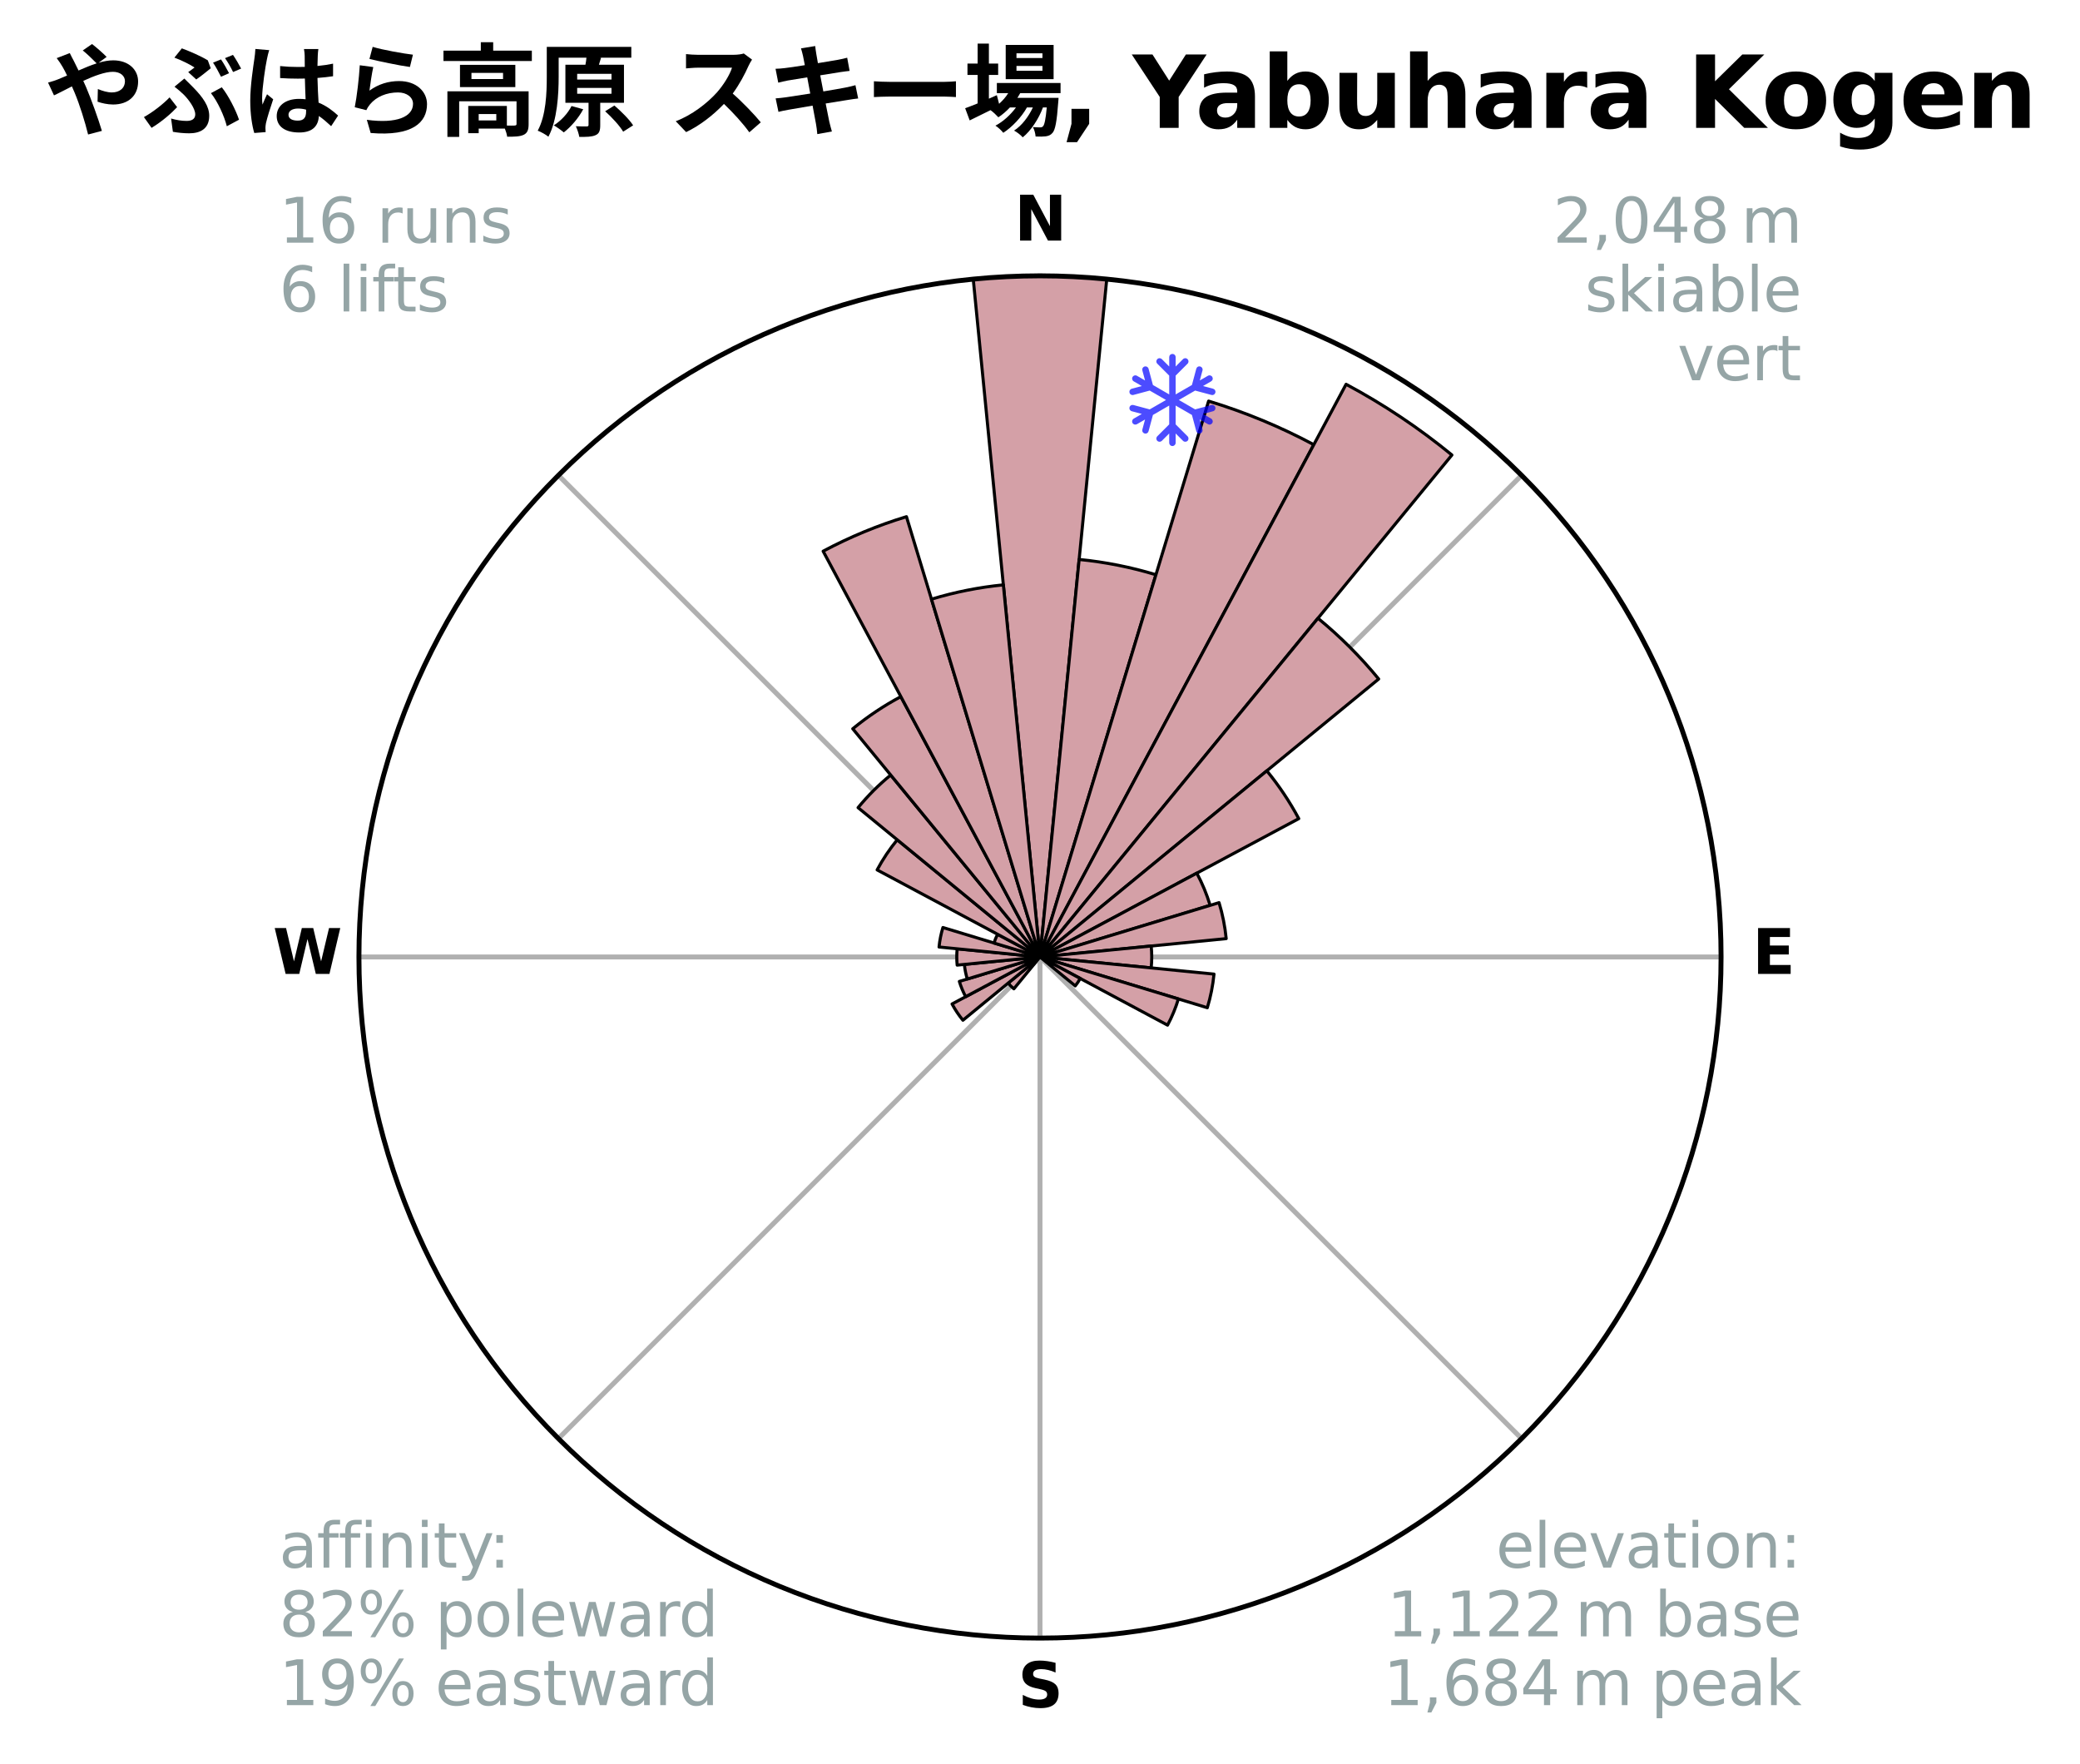 <?xml version="1.0" encoding="utf-8" standalone="no"?>
<!DOCTYPE svg PUBLIC "-//W3C//DTD SVG 1.1//EN"
  "http://www.w3.org/Graphics/SVG/1.1/DTD/svg11.dtd">
<svg xmlns:xlink="http://www.w3.org/1999/xlink" width="338.632pt" height="287.202pt" viewBox="0 0 338.632 287.202" xmlns="http://www.w3.org/2000/svg" version="1.1">
 <title>Ski Rose for やぶはら高原 スキー場, Yabuhara Kogen</title>
 <defs>
  <style type="text/css">*{stroke-linejoin: round; stroke-linecap: butt}</style>
 </defs>
 <g id="figure_1">
  <g id="patch_1">
   <path d="M 0 287.202 
L 338.632 287.202 
L 338.632 0 
L 0 0 
z
" style="fill: #ffffff"/>
  </g>
  <g id="axes_1">
   <g id="patch_2">
    <path d="M 280.196 155.783 
C 280.196 141.222 277.328 126.803 271.756 113.351 
C 266.184 99.899 258.016 87.675 247.72 77.379 
C 237.424 67.083 225.2 58.915 211.748 53.343 
C 198.296 47.771 183.877 44.903 169.316 44.903 
C 154.756 44.903 140.337 47.771 126.884 53.343 
C 113.432 58.915 101.208 67.083 90.912 77.379 
C 80.616 87.675 72.449 99.899 66.876 113.351 
C 61.304 126.803 58.436 141.222 58.436 155.783 
C 58.436 170.344 61.304 184.763 66.876 198.215 
C 72.449 211.667 80.616 223.891 90.912 234.187 
C 101.208 244.483 113.432 252.651 126.884 258.223 
C 140.337 263.795 154.756 266.663 169.316 266.663 
C 183.877 266.663 198.296 263.795 211.748 258.223 
C 225.2 252.651 237.424 244.483 247.72 234.187 
C 258.016 223.891 266.184 211.667 271.756 198.215 
C 277.328 184.763 280.196 170.344 280.196 155.783 
M 169.316 155.783 
C 169.316 155.783 169.316 155.783 169.316 155.783 
C 169.316 155.783 169.316 155.783 169.316 155.783 
C 169.316 155.783 169.316 155.783 169.316 155.783 
C 169.316 155.783 169.316 155.783 169.316 155.783 
C 169.316 155.783 169.316 155.783 169.316 155.783 
C 169.316 155.783 169.316 155.783 169.316 155.783 
C 169.316 155.783 169.316 155.783 169.316 155.783 
C 169.316 155.783 169.316 155.783 169.316 155.783 
C 169.316 155.783 169.316 155.783 169.316 155.783 
C 169.316 155.783 169.316 155.783 169.316 155.783 
C 169.316 155.783 169.316 155.783 169.316 155.783 
C 169.316 155.783 169.316 155.783 169.316 155.783 
C 169.316 155.783 169.316 155.783 169.316 155.783 
C 169.316 155.783 169.316 155.783 169.316 155.783 
C 169.316 155.783 169.316 155.783 169.316 155.783 
C 169.316 155.783 169.316 155.783 169.316 155.783 
z
" style="fill: #ffffff"/>
   </g>
   <g id="matplotlib.axis_1">
    <g id="xtick_1">
     <g id="line2d_1">
      <path d="M 169.316 155.783 
L 169.316 44.903 
" clip-path="url(#p7afc4c3cdd)" style="fill: none; stroke: #b0b0b0; stroke-width: 0.8; stroke-linecap: square"/>
     </g>
     <g id="text_1">
      <!-- N -->
      <g transform="translate(165.132 39.162) scale(0.1 -0.1)">
       <defs>
        <path id="DejaVuSans-Bold-4e" d="M 588 4666 
L 1931 4666 
L 3628 1466 
L 3628 4666 
L 4769 4666 
L 4769 0 
L 3425 0 
L 1728 3200 
L 1728 0 
L 588 0 
L 588 4666 
z
" transform="scale(0.016)"/>
       </defs>
       <use xlink:href="#DejaVuSans-Bold-4e"/>
      </g>
     </g>
    </g>
    <g id="xtick_2">
     <g id="line2d_2">
      <path d="M 169.316 155.783 
L 247.72 77.379 
" clip-path="url(#p7afc4c3cdd)" style="fill: none; stroke: #b0b0b0; stroke-width: 0.8; stroke-linecap: square"/>
     </g>
    </g>
    <g id="xtick_3">
     <g id="line2d_3">
      <path d="M 169.316 155.783 
L 280.196 155.783 
" clip-path="url(#p7afc4c3cdd)" style="fill: none; stroke: #b0b0b0; stroke-width: 0.8; stroke-linecap: square"/>
     </g>
     <g id="text_2">
      <!-- E -->
      <g transform="translate(285.281 158.542) scale(0.1 -0.1)">
       <defs>
        <path id="DejaVuSans-Bold-45" d="M 588 4666 
L 3834 4666 
L 3834 3756 
L 1791 3756 
L 1791 2888 
L 3713 2888 
L 3713 1978 
L 1791 1978 
L 1791 909 
L 3903 909 
L 3903 0 
L 588 0 
L 588 4666 
z
" transform="scale(0.016)"/>
       </defs>
       <use xlink:href="#DejaVuSans-Bold-45"/>
      </g>
     </g>
    </g>
    <g id="xtick_4">
     <g id="line2d_4">
      <path d="M 169.316 155.783 
L 247.72 234.187 
" clip-path="url(#p7afc4c3cdd)" style="fill: none; stroke: #b0b0b0; stroke-width: 0.8; stroke-linecap: square"/>
     </g>
    </g>
    <g id="xtick_5">
     <g id="line2d_5">
      <path d="M 169.316 155.783 
L 169.316 266.663 
" clip-path="url(#p7afc4c3cdd)" style="fill: none; stroke: #b0b0b0; stroke-width: 0.8; stroke-linecap: square"/>
     </g>
     <g id="text_3">
      <!-- S -->
      <g transform="translate(165.715 277.922) scale(0.1 -0.1)">
       <defs>
        <path id="DejaVuSans-Bold-53" d="M 3834 4519 
L 3834 3531 
Q 3450 3703 3084 3790 
Q 2719 3878 2394 3878 
Q 1963 3878 1756 3759 
Q 1550 3641 1550 3391 
Q 1550 3203 1689 3098 
Q 1828 2994 2194 2919 
L 2706 2816 
Q 3484 2659 3812 2340 
Q 4141 2022 4141 1434 
Q 4141 663 3683 286 
Q 3225 -91 2284 -91 
Q 1841 -91 1394 -6 
Q 947 78 500 244 
L 500 1259 
Q 947 1022 1364 901 
Q 1781 781 2169 781 
Q 2563 781 2772 912 
Q 2981 1044 2981 1288 
Q 2981 1506 2839 1625 
Q 2697 1744 2272 1838 
L 1806 1941 
Q 1106 2091 782 2419 
Q 459 2747 459 3303 
Q 459 4000 909 4375 
Q 1359 4750 2203 4750 
Q 2588 4750 2994 4692 
Q 3400 4634 3834 4519 
z
" transform="scale(0.016)"/>
       </defs>
       <use xlink:href="#DejaVuSans-Bold-53"/>
      </g>
     </g>
    </g>
    <g id="xtick_6">
     <g id="line2d_6">
      <path d="M 169.316 155.783 
L 90.912 234.187 
" clip-path="url(#p7afc4c3cdd)" style="fill: none; stroke: #b0b0b0; stroke-width: 0.8; stroke-linecap: square"/>
     </g>
    </g>
    <g id="xtick_7">
     <g id="line2d_7">
      <path d="M 169.316 155.783 
L 58.436 155.783 
" clip-path="url(#p7afc4c3cdd)" style="fill: none; stroke: #b0b0b0; stroke-width: 0.8; stroke-linecap: square"/>
     </g>
     <g id="text_4">
      <!-- W -->
      <g transform="translate(44.421 158.542) scale(0.1 -0.1)">
       <defs>
        <path id="DejaVuSans-Bold-57" d="M 191 4666 
L 1344 4666 
L 2150 1275 
L 2950 4666 
L 4109 4666 
L 4909 1275 
L 5716 4666 
L 6859 4666 
L 5759 0 
L 4372 0 
L 3525 3547 
L 2688 0 
L 1300 0 
L 191 4666 
z
" transform="scale(0.016)"/>
       </defs>
       <use xlink:href="#DejaVuSans-Bold-57"/>
      </g>
     </g>
    </g>
    <g id="xtick_8">
     <g id="line2d_8">
      <path d="M 169.316 155.783 
L 90.912 77.379 
" clip-path="url(#p7afc4c3cdd)" style="fill: none; stroke: #b0b0b0; stroke-width: 0.8; stroke-linecap: square"/>
     </g>
    </g>
   </g>
   <g id="matplotlib.axis_2"/>
   <g id="patch_3">
    <path d="M 169.316 155.783 
C 169.316 155.783 169.316 155.783 169.316 155.783 
C 169.316 155.783 169.316 155.783 169.316 155.783 
L 180.184 45.437 
C 176.573 45.081 172.946 44.903 169.316 44.903 
C 165.687 44.903 162.06 45.081 158.448 45.437 
z
" clip-path="url(#p7afc4c3cdd)" style="fill: #d4a0a7; stroke: #000000; stroke-width: 0.5; stroke-linejoin: miter"/>
   </g>
   <g id="patch_4">
    <path d="M 169.316 155.783 
C 169.316 155.783 169.316 155.783 169.316 155.783 
C 169.316 155.783 169.316 155.783 169.316 155.783 
L 188.191 93.561 
C 186.154 92.943 184.089 92.426 182.001 92.011 
C 179.914 91.596 177.807 91.283 175.689 91.074 
z
" clip-path="url(#p7afc4c3cdd)" style="fill: #d4a0a7; stroke: #000000; stroke-width: 0.5; stroke-linejoin: miter"/>
   </g>
   <g id="patch_5">
    <path d="M 169.316 155.783 
C 169.316 155.783 169.316 155.783 169.316 155.783 
C 169.316 155.783 169.316 155.783 169.316 155.783 
L 213.892 72.388 
C 211.162 70.929 208.363 69.605 205.503 68.42 
C 202.644 67.236 199.728 66.192 196.766 65.294 
z
" clip-path="url(#p7afc4c3cdd)" style="fill: #d4a0a7; stroke: #000000; stroke-width: 0.5; stroke-linejoin: miter"/>
   </g>
   <g id="patch_6">
    <path d="M 169.316 155.783 
C 169.316 155.783 169.316 155.783 169.316 155.783 
C 169.316 155.783 169.316 155.783 169.316 155.783 
L 236.377 74.069 
C 233.702 71.874 230.922 69.812 228.045 67.89 
C 225.168 65.967 222.198 64.187 219.147 62.556 
z
" clip-path="url(#p7afc4c3cdd)" style="fill: #d4a0a7; stroke: #000000; stroke-width: 0.5; stroke-linejoin: miter"/>
   </g>
   <g id="patch_7">
    <path d="M 169.316 155.783 
C 169.316 155.783 169.316 155.783 169.316 155.783 
C 169.316 155.783 169.316 155.783 169.316 155.783 
L 224.455 110.532 
C 222.974 108.727 221.405 106.996 219.754 105.345 
C 218.103 103.694 216.373 102.125 214.568 100.644 
z
" clip-path="url(#p7afc4c3cdd)" style="fill: #d4a0a7; stroke: #000000; stroke-width: 0.5; stroke-linejoin: miter"/>
   </g>
   <g id="patch_8">
    <path d="M 169.316 155.783 
C 169.316 155.783 169.316 155.783 169.316 155.783 
C 169.316 155.783 169.316 155.783 169.316 155.783 
L 211.444 133.265 
C 210.707 131.886 209.903 130.544 209.034 129.244 
C 208.166 127.944 207.234 126.688 206.242 125.479 
z
" clip-path="url(#p7afc4c3cdd)" style="fill: #d4a0a7; stroke: #000000; stroke-width: 0.5; stroke-linejoin: miter"/>
   </g>
   <g id="patch_9">
    <path d="M 169.316 155.783 
C 169.316 155.783 169.316 155.783 169.316 155.783 
C 169.316 155.783 169.316 155.783 169.316 155.783 
L 197.015 147.381 
C 196.74 146.474 196.421 145.581 196.059 144.706 
C 195.696 143.831 195.291 142.974 194.844 142.138 
z
" clip-path="url(#p7afc4c3cdd)" style="fill: #d4a0a7; stroke: #000000; stroke-width: 0.5; stroke-linejoin: miter"/>
   </g>
   <g id="patch_10">
    <path d="M 169.316 155.783 
C 169.316 155.783 169.316 155.783 169.316 155.783 
C 169.316 155.783 169.316 155.783 169.316 155.783 
L 199.63 152.797 
C 199.532 151.805 199.386 150.818 199.192 149.84 
C 198.997 148.863 198.755 147.895 198.465 146.941 
z
" clip-path="url(#p7afc4c3cdd)" style="fill: #d4a0a7; stroke: #000000; stroke-width: 0.5; stroke-linejoin: miter"/>
   </g>
   <g id="patch_11">
    <path d="M 169.316 155.783 
C 169.316 155.783 169.316 155.783 169.316 155.783 
C 169.316 155.783 169.316 155.783 169.316 155.783 
L 187.42 157.566 
C 187.478 156.973 187.507 156.378 187.507 155.783 
C 187.507 155.188 187.478 154.593 187.42 154 
z
" clip-path="url(#p7afc4c3cdd)" style="fill: #d4a0a7; stroke: #000000; stroke-width: 0.5; stroke-linejoin: miter"/>
   </g>
   <g id="patch_12">
    <path d="M 169.316 155.783 
C 169.316 155.783 169.316 155.783 169.316 155.783 
C 169.316 155.783 169.316 155.783 169.316 155.783 
L 196.556 164.046 
C 196.827 163.155 197.053 162.25 197.235 161.336 
C 197.417 160.423 197.554 159.5 197.645 158.573 
z
" clip-path="url(#p7afc4c3cdd)" style="fill: #d4a0a7; stroke: #000000; stroke-width: 0.5; stroke-linejoin: miter"/>
   </g>
   <g id="patch_13">
    <path d="M 169.316 155.783 
C 169.316 155.783 169.316 155.783 169.316 155.783 
C 169.316 155.783 169.316 155.783 169.316 155.783 
L 190.081 166.882 
C 190.445 166.203 190.774 165.505 191.069 164.793 
C 191.364 164.081 191.624 163.355 191.848 162.618 
z
" clip-path="url(#p7afc4c3cdd)" style="fill: #d4a0a7; stroke: #000000; stroke-width: 0.5; stroke-linejoin: miter"/>
   </g>
   <g id="patch_14">
    <path d="M 169.316 155.783 
C 169.316 155.783 169.316 155.783 169.316 155.783 
C 169.316 155.783 169.316 155.783 169.316 155.783 
L 175.054 160.492 
C 175.208 160.304 175.353 160.109 175.488 159.907 
C 175.623 159.705 175.748 159.496 175.863 159.282 
z
" clip-path="url(#p7afc4c3cdd)" style="fill: #d4a0a7; stroke: #000000; stroke-width: 0.5; stroke-linejoin: miter"/>
   </g>
   <g id="patch_15">
    <path d="M 169.316 155.783 
C 169.316 155.783 169.316 155.783 169.316 155.783 
C 169.316 155.783 169.316 155.783 169.316 155.783 
L 169.316 155.783 
C 169.316 155.783 169.316 155.783 169.316 155.783 
C 169.316 155.783 169.316 155.783 169.316 155.783 
z
" clip-path="url(#p7afc4c3cdd)" style="fill: #d4a0a7; stroke: #000000; stroke-width: 0.5; stroke-linejoin: miter"/>
   </g>
   <g id="patch_16">
    <path d="M 169.316 155.783 
C 169.316 155.783 169.316 155.783 169.316 155.783 
C 169.316 155.783 169.316 155.783 169.316 155.783 
L 169.316 155.783 
C 169.316 155.783 169.316 155.783 169.316 155.783 
C 169.316 155.783 169.316 155.783 169.316 155.783 
z
" clip-path="url(#p7afc4c3cdd)" style="fill: #d4a0a7; stroke: #000000; stroke-width: 0.5; stroke-linejoin: miter"/>
   </g>
   <g id="patch_17">
    <path d="M 169.316 155.783 
C 169.316 155.783 169.316 155.783 169.316 155.783 
C 169.316 155.783 169.316 155.783 169.316 155.783 
L 169.316 155.783 
C 169.316 155.783 169.316 155.783 169.316 155.783 
C 169.316 155.783 169.316 155.783 169.316 155.783 
z
" clip-path="url(#p7afc4c3cdd)" style="fill: #d4a0a7; stroke: #000000; stroke-width: 0.5; stroke-linejoin: miter"/>
   </g>
   <g id="patch_18">
    <path d="M 169.316 155.783 
C 169.316 155.783 169.316 155.783 169.316 155.783 
C 169.316 155.783 169.316 155.783 169.316 155.783 
L 169.316 155.783 
C 169.316 155.783 169.316 155.783 169.316 155.783 
C 169.316 155.783 169.316 155.783 169.316 155.783 
z
" clip-path="url(#p7afc4c3cdd)" style="fill: #d4a0a7; stroke: #000000; stroke-width: 0.5; stroke-linejoin: miter"/>
   </g>
   <g id="patch_19">
    <path d="M 169.316 155.783 
C 169.316 155.783 169.316 155.783 169.316 155.783 
C 169.316 155.783 169.316 155.783 169.316 155.783 
L 169.316 155.783 
C 169.316 155.783 169.316 155.783 169.316 155.783 
C 169.316 155.783 169.316 155.783 169.316 155.783 
z
" clip-path="url(#p7afc4c3cdd)" style="fill: #d4a0a7; stroke: #000000; stroke-width: 0.5; stroke-linejoin: miter"/>
   </g>
   <g id="patch_20">
    <path d="M 169.316 155.783 
C 169.316 155.783 169.316 155.783 169.316 155.783 
C 169.316 155.783 169.316 155.783 169.316 155.783 
L 169.316 155.783 
C 169.316 155.783 169.316 155.783 169.316 155.783 
C 169.316 155.783 169.316 155.783 169.316 155.783 
z
" clip-path="url(#p7afc4c3cdd)" style="fill: #d4a0a7; stroke: #000000; stroke-width: 0.5; stroke-linejoin: miter"/>
   </g>
   <g id="patch_21">
    <path d="M 169.316 155.783 
C 169.316 155.783 169.316 155.783 169.316 155.783 
C 169.316 155.783 169.316 155.783 169.316 155.783 
L 169.316 155.783 
C 169.316 155.783 169.316 155.783 169.316 155.783 
C 169.316 155.783 169.316 155.783 169.316 155.783 
z
" clip-path="url(#p7afc4c3cdd)" style="fill: #d4a0a7; stroke: #000000; stroke-width: 0.5; stroke-linejoin: miter"/>
   </g>
   <g id="patch_22">
    <path d="M 169.316 155.783 
C 169.316 155.783 169.316 155.783 169.316 155.783 
C 169.316 155.783 169.316 155.783 169.316 155.783 
L 169.316 155.783 
C 169.316 155.783 169.316 155.783 169.316 155.783 
C 169.316 155.783 169.316 155.783 169.316 155.783 
z
" clip-path="url(#p7afc4c3cdd)" style="fill: #d4a0a7; stroke: #000000; stroke-width: 0.5; stroke-linejoin: miter"/>
   </g>
   <g id="patch_23">
    <path d="M 169.316 155.783 
C 169.316 155.783 169.316 155.783 169.316 155.783 
C 169.316 155.783 169.316 155.783 169.316 155.783 
L 164.131 160.039 
C 164.27 160.208 164.418 160.371 164.573 160.526 
C 164.728 160.682 164.891 160.829 165.061 160.968 
z
" clip-path="url(#p7afc4c3cdd)" style="fill: #d4a0a7; stroke: #000000; stroke-width: 0.5; stroke-linejoin: miter"/>
   </g>
   <g id="patch_24">
    <path d="M 169.316 155.783 
C 169.316 155.783 169.316 155.783 169.316 155.783 
C 169.316 155.783 169.316 155.783 169.316 155.783 
L 154.998 163.436 
C 155.249 163.905 155.522 164.361 155.818 164.803 
C 156.113 165.244 156.429 165.671 156.767 166.082 
z
" clip-path="url(#p7afc4c3cdd)" style="fill: #d4a0a7; stroke: #000000; stroke-width: 0.5; stroke-linejoin: miter"/>
   </g>
   <g id="patch_25">
    <path d="M 169.316 155.783 
C 169.316 155.783 169.316 155.783 169.316 155.783 
C 169.316 155.783 169.316 155.783 169.316 155.783 
L 156.186 159.766 
C 156.317 160.196 156.468 160.619 156.64 161.034 
C 156.812 161.449 157.004 161.855 157.215 162.251 
z
" clip-path="url(#p7afc4c3cdd)" style="fill: #d4a0a7; stroke: #000000; stroke-width: 0.5; stroke-linejoin: miter"/>
   </g>
   <g id="patch_26">
    <path d="M 169.316 155.783 
C 169.316 155.783 169.316 155.783 169.316 155.783 
C 169.316 155.783 169.316 155.783 169.316 155.783 
L 157.004 156.996 
C 157.044 157.399 157.103 157.799 157.182 158.197 
C 157.261 158.594 157.36 158.987 157.477 159.374 
z
" clip-path="url(#p7afc4c3cdd)" style="fill: #d4a0a7; stroke: #000000; stroke-width: 0.5; stroke-linejoin: miter"/>
   </g>
   <g id="patch_27">
    <path d="M 169.316 155.783 
C 169.316 155.783 169.316 155.783 169.316 155.783 
C 169.316 155.783 169.316 155.783 169.316 155.783 
L 155.829 154.455 
C 155.785 154.896 155.764 155.339 155.764 155.783 
C 155.764 156.227 155.785 156.67 155.829 157.111 
z
" clip-path="url(#p7afc4c3cdd)" style="fill: #d4a0a7; stroke: #000000; stroke-width: 0.5; stroke-linejoin: miter"/>
   </g>
   <g id="patch_28">
    <path d="M 169.316 155.783 
C 169.316 155.783 169.316 155.783 169.316 155.783 
C 169.316 155.783 169.316 155.783 169.316 155.783 
L 153.512 150.989 
C 153.355 151.506 153.224 152.031 153.118 152.561 
C 153.013 153.091 152.934 153.626 152.881 154.164 
z
" clip-path="url(#p7afc4c3cdd)" style="fill: #d4a0a7; stroke: #000000; stroke-width: 0.5; stroke-linejoin: miter"/>
   </g>
   <g id="patch_29">
    <path d="M 169.316 155.783 
C 169.316 155.783 169.316 155.783 169.316 155.783 
C 169.316 155.783 169.316 155.783 169.316 155.783 
L 162.416 152.095 
C 162.295 152.32 162.185 152.552 162.087 152.789 
C 161.989 153.025 161.903 153.267 161.829 153.512 
z
" clip-path="url(#p7afc4c3cdd)" style="fill: #d4a0a7; stroke: #000000; stroke-width: 0.5; stroke-linejoin: miter"/>
   </g>
   <g id="patch_30">
    <path d="M 169.316 155.783 
C 169.316 155.783 169.316 155.783 169.316 155.783 
C 169.316 155.783 169.316 155.783 169.316 155.783 
L 146.075 136.709 
C 145.451 137.47 144.864 138.261 144.317 139.079 
C 143.77 139.897 143.264 140.742 142.8 141.61 
z
" clip-path="url(#p7afc4c3cdd)" style="fill: #d4a0a7; stroke: #000000; stroke-width: 0.5; stroke-linejoin: miter"/>
   </g>
   <g id="patch_31">
    <path d="M 169.316 155.783 
C 169.316 155.783 169.316 155.783 169.316 155.783 
C 169.316 155.783 169.316 155.783 169.316 155.783 
L 145.009 126.164 
C 144.039 126.96 143.109 127.802 142.222 128.689 
C 141.336 129.576 140.493 130.506 139.697 131.475 
z
" clip-path="url(#p7afc4c3cdd)" style="fill: #d4a0a7; stroke: #000000; stroke-width: 0.5; stroke-linejoin: miter"/>
   </g>
   <g id="patch_32">
    <path d="M 169.316 155.783 
C 169.316 155.783 169.316 155.783 169.316 155.783 
C 169.316 155.783 169.316 155.783 169.316 155.783 
L 146.663 113.402 
C 145.276 114.143 143.926 114.952 142.618 115.826 
C 141.31 116.7 140.046 117.637 138.83 118.635 
z
" clip-path="url(#p7afc4c3cdd)" style="fill: #d4a0a7; stroke: #000000; stroke-width: 0.5; stroke-linejoin: miter"/>
   </g>
   <g id="patch_33">
    <path d="M 169.316 155.783 
C 169.316 155.783 169.316 155.783 169.316 155.783 
C 169.316 155.783 169.316 155.783 169.316 155.783 
L 147.575 84.111 
C 145.229 84.822 142.919 85.649 140.654 86.587 
C 138.389 87.525 136.172 88.574 134.01 89.729 
z
" clip-path="url(#p7afc4c3cdd)" style="fill: #d4a0a7; stroke: #000000; stroke-width: 0.5; stroke-linejoin: miter"/>
   </g>
   <g id="patch_34">
    <path d="M 169.316 155.783 
C 169.316 155.783 169.316 155.783 169.316 155.783 
C 169.316 155.783 169.316 155.783 169.316 155.783 
L 163.35 95.21 
C 161.368 95.405 159.396 95.698 157.442 96.087 
C 155.488 96.475 153.554 96.96 151.648 97.538 
z
" clip-path="url(#p7afc4c3cdd)" style="fill: #d4a0a7; stroke: #000000; stroke-width: 0.5; stroke-linejoin: miter"/>
   </g>
   <g id="PathCollection_1">
    <defs>
     <path id="m90b651cb2f" d="M 0.194 7.414 
L 0.194 7.414 
C 0.055 7.414 -0.078 7.359 -0.176 7.261 
C -0.274 7.163 -0.33 7.03 -0.33 6.891 
L -0.33 5.365 
L -1.528 6.564 
L -1.528 6.564 
C -1.577 6.613 -1.635 6.651 -1.698 6.678 
C -1.762 6.704 -1.83 6.718 -1.899 6.718 
C -1.968 6.718 -2.036 6.704 -2.1 6.678 
C -2.163 6.651 -2.221 6.613 -2.27 6.564 
L -2.27 6.564 
C -2.318 6.515 -2.357 6.458 -2.383 6.394 
C -2.41 6.33 -2.423 6.262 -2.423 6.193 
C -2.423 6.124 -2.41 6.056 -2.383 5.993 
C -2.357 5.929 -2.318 5.871 -2.27 5.823 
L -0.33 3.884 
L -0.33 0.821 
L -2.981 2.352 
L -3.692 5.001 
L -3.692 5.001 
C -3.728 5.135 -3.815 5.25 -3.935 5.319 
C -4.055 5.389 -4.198 5.408 -4.332 5.372 
L -4.332 5.372 
C -4.466 5.336 -4.581 5.249 -4.65 5.129 
C -4.719 5.009 -4.738 4.866 -4.703 4.732 
L -4.263 3.093 
L -5.586 3.856 
L -5.586 3.856 
C -5.645 3.89 -5.711 3.913 -5.779 3.922 
C -5.847 3.931 -5.916 3.926 -5.983 3.909 
C -6.049 3.891 -6.111 3.86 -6.166 3.818 
C -6.221 3.777 -6.266 3.724 -6.301 3.665 
L -6.301 3.665 
C -6.335 3.605 -6.358 3.54 -6.367 3.471 
C -6.375 3.403 -6.371 3.334 -6.353 3.267 
C -6.335 3.201 -6.304 3.139 -6.263 3.084 
C -6.221 3.03 -6.168 2.984 -6.109 2.95 
L -4.786 2.187 
L -6.425 1.747 
L -6.425 1.747 
C -6.559 1.711 -6.673 1.623 -6.743 1.503 
C -6.812 1.383 -6.831 1.24 -6.795 1.106 
L -6.795 1.106 
C -6.777 1.04 -6.747 0.978 -6.705 0.923 
C -6.663 0.869 -6.611 0.823 -6.551 0.789 
C -6.491 0.754 -6.426 0.732 -6.357 0.723 
C -6.289 0.715 -6.22 0.719 -6.154 0.737 
L -3.505 1.447 
L -0.852 -0.085 
L -3.504 -1.616 
L -6.154 -0.906 
L -6.154 -0.906 
C -6.22 -0.888 -6.289 -0.883 -6.358 -0.892 
C -6.426 -0.901 -6.492 -0.924 -6.551 -0.958 
C -6.611 -0.992 -6.663 -1.038 -6.705 -1.093 
C -6.747 -1.148 -6.778 -1.21 -6.795 -1.276 
L -6.795 -1.276 
C -6.831 -1.41 -6.812 -1.553 -6.743 -1.673 
C -6.673 -1.793 -6.559 -1.881 -6.425 -1.917 
L -4.786 -2.355 
L -6.109 -3.12 
L -6.109 -3.12 
C -6.229 -3.189 -6.316 -3.303 -6.352 -3.437 
C -6.388 -3.571 -6.37 -3.713 -6.301 -3.834 
L -6.301 -3.834 
C -6.266 -3.893 -6.221 -3.945 -6.166 -3.987 
C -6.112 -4.029 -6.049 -4.06 -5.983 -4.078 
C -5.917 -4.096 -5.847 -4.1 -5.779 -4.091 
C -5.711 -4.082 -5.645 -4.06 -5.586 -4.026 
L -4.263 -3.261 
L -4.703 -4.9 
L -4.703 -4.9 
C -4.738 -5.034 -4.719 -5.177 -4.65 -5.297 
C -4.581 -5.417 -4.466 -5.505 -4.332 -5.541 
L -4.332 -5.541 
C -4.198 -5.576 -4.056 -5.558 -3.936 -5.488 
C -3.816 -5.419 -3.728 -5.305 -3.692 -5.171 
L -2.982 -2.522 
L -0.329 -0.99 
L -0.329 -4.052 
L -2.269 -5.992 
L -2.269 -5.992 
C -2.318 -6.04 -2.357 -6.098 -2.383 -6.162 
C -2.41 -6.225 -2.423 -6.293 -2.423 -6.362 
C -2.423 -6.431 -2.41 -6.499 -2.383 -6.563 
C -2.357 -6.626 -2.318 -6.684 -2.269 -6.733 
L -2.269 -6.733 
C -2.221 -6.782 -2.163 -6.82 -2.1 -6.847 
C -2.036 -6.873 -1.968 -6.887 -1.899 -6.887 
C -1.83 -6.887 -1.762 -6.873 -1.698 -6.847 
C -1.635 -6.82 -1.577 -6.782 -1.528 -6.733 
L -0.329 -5.534 
L -0.329 -7.06 
L -0.329 -7.06 
C -0.329 -7.198 -0.274 -7.332 -0.176 -7.43 
C -0.078 -7.528 0.055 -7.583 0.194 -7.583 
L 0.194 -7.583 
C 0.332 -7.583 0.466 -7.528 0.564 -7.43 
C 0.662 -7.332 0.717 -7.198 0.717 -7.06 
L 0.717 -5.534 
L 1.916 -6.733 
L 1.916 -6.733 
C 1.964 -6.782 2.022 -6.82 2.086 -6.847 
C 2.149 -6.873 2.218 -6.887 2.286 -6.887 
C 2.355 -6.887 2.423 -6.873 2.487 -6.847 
C 2.551 -6.82 2.608 -6.782 2.657 -6.733 
L 2.657 -6.733 
C 2.706 -6.684 2.744 -6.626 2.771 -6.563 
C 2.797 -6.499 2.811 -6.431 2.811 -6.362 
C 2.811 -6.293 2.797 -6.225 2.771 -6.162 
C 2.744 -6.098 2.706 -6.04 2.657 -5.992 
L 0.717 -4.052 
L 0.717 -0.991 
L 3.369 -2.523 
L 4.079 -5.171 
L 4.079 -5.171 
C 4.115 -5.305 4.203 -5.419 4.323 -5.488 
C 4.443 -5.558 4.586 -5.576 4.72 -5.541 
L 4.72 -5.541 
C 4.854 -5.505 4.968 -5.417 5.038 -5.297 
C 5.107 -5.177 5.126 -5.034 5.09 -4.9 
L 4.65 -3.263 
L 5.973 -4.026 
L 5.973 -4.026 
C 6.033 -4.06 6.098 -4.082 6.167 -4.091 
C 6.235 -4.1 6.304 -4.096 6.37 -4.078 
C 6.437 -4.06 6.499 -4.029 6.554 -3.987 
C 6.608 -3.945 6.654 -3.893 6.688 -3.833 
L 6.688 -3.833 
C 6.757 -3.713 6.776 -3.571 6.74 -3.437 
C 6.704 -3.303 6.616 -3.189 6.496 -3.12 
L 5.173 -2.355 
L 6.812 -1.917 
L 6.812 -1.917 
C 6.946 -1.881 7.061 -1.793 7.13 -1.673 
C 7.2 -1.553 7.219 -1.41 7.183 -1.276 
L 7.183 -1.276 
C 7.165 -1.21 7.134 -1.147 7.093 -1.093 
C 7.051 -1.038 6.998 -0.992 6.939 -0.958 
C 6.879 -0.923 6.813 -0.901 6.745 -0.892 
C 6.677 -0.883 6.608 -0.888 6.541 -0.906 
L 3.891 -1.616 
L 1.239 -0.085 
L 3.893 1.447 
L 6.541 0.737 
L 6.541 0.737 
C 6.675 0.701 6.818 0.72 6.938 0.789 
C 7.058 0.859 7.145 0.973 7.181 1.106 
L 7.181 1.106 
C 7.217 1.24 7.198 1.383 7.129 1.503 
C 7.06 1.623 6.946 1.711 6.812 1.747 
L 5.173 2.187 
L 6.496 2.95 
L 6.496 2.95 
C 6.556 2.984 6.608 3.03 6.65 3.085 
C 6.691 3.139 6.722 3.201 6.74 3.268 
C 6.758 3.334 6.762 3.404 6.753 3.472 
C 6.744 3.54 6.721 3.606 6.687 3.665 
L 6.687 3.665 
C 6.617 3.785 6.503 3.872 6.369 3.908 
C 6.236 3.944 6.093 3.925 5.973 3.856 
L 4.65 3.091 
L 5.089 4.732 
L 5.089 4.732 
C 5.125 4.866 5.106 5.008 5.037 5.128 
C 4.967 5.248 4.853 5.336 4.72 5.372 
L 4.72 5.372 
C 4.586 5.408 4.443 5.389 4.323 5.319 
C 4.203 5.25 4.115 5.136 4.079 5.002 
L 3.368 2.352 
L 0.717 0.821 
L 0.717 3.884 
L 2.657 5.823 
L 2.657 5.823 
C 2.706 5.871 2.745 5.929 2.771 5.993 
C 2.797 6.056 2.811 6.125 2.811 6.193 
C 2.811 6.262 2.797 6.331 2.771 6.394 
C 2.745 6.458 2.706 6.515 2.657 6.564 
L 2.657 6.564 
C 2.608 6.613 2.551 6.652 2.487 6.678 
C 2.424 6.704 2.355 6.718 2.286 6.718 
C 2.218 6.718 2.149 6.704 2.086 6.678 
C 2.022 6.652 1.965 6.613 1.916 6.564 
L 0.717 5.365 
L 0.717 6.891 
L 0.717 6.891 
C 0.717 7.03 0.662 7.163 0.564 7.261 
C 0.466 7.359 0.333 7.414 0.194 7.414 
L 0.194 7.414 
z
"/>
    </defs>
    <g clip-path="url(#p7afc4c3cdd)">
     <use xlink:href="#m90b651cb2f" x="190.682" y="65.197" style="fill: #0000ff; fill-opacity: 0.7"/>
    </g>
   </g>
   <g id="patch_35">
    <path d="M 169.316 44.903 
C 154.756 44.903 140.337 47.771 126.884 53.343 
C 113.432 58.915 101.208 67.083 90.912 77.379 
C 80.616 87.675 72.449 99.899 66.876 113.351 
C 61.304 126.803 58.436 141.222 58.436 155.783 
C 58.436 170.344 61.304 184.763 66.876 198.215 
C 72.449 211.667 80.616 223.891 90.912 234.187 
C 101.208 244.483 113.432 252.651 126.884 258.223 
C 140.337 263.795 154.756 266.663 169.316 266.663 
C 183.877 266.663 198.296 263.795 211.748 258.223 
C 225.2 252.651 237.424 244.483 247.72 234.187 
C 258.016 223.891 266.184 211.667 271.756 198.215 
C 277.328 184.763 280.196 170.344 280.196 155.783 
C 280.196 141.222 277.328 126.803 271.756 113.351 
C 266.184 99.899 258.016 87.675 247.72 77.379 
C 237.424 67.083 225.2 58.915 211.748 53.343 
C 198.296 47.771 183.877 44.903 169.316 44.903 
" style="fill: none; stroke: #000000; stroke-width: 0.8; stroke-linejoin: miter; stroke-linecap: square"/>
   </g>
   <g id="text_5">
    <!-- 16 runs -->
    <g style="fill: #95a5a6" transform="translate(45.438 39.503) scale(0.1 -0.1)">
     <defs>
      <path id="DejaVuSans-31" d="M 794 531 
L 1825 531 
L 1825 4091 
L 703 3866 
L 703 4441 
L 1819 4666 
L 2450 4666 
L 2450 531 
L 3481 531 
L 3481 0 
L 794 0 
L 794 531 
z
" transform="scale(0.016)"/>
      <path id="DejaVuSans-36" d="M 2113 2584 
Q 1688 2584 1439 2293 
Q 1191 2003 1191 1497 
Q 1191 994 1439 701 
Q 1688 409 2113 409 
Q 2538 409 2786 701 
Q 3034 994 3034 1497 
Q 3034 2003 2786 2293 
Q 2538 2584 2113 2584 
z
M 3366 4563 
L 3366 3988 
Q 3128 4100 2886 4159 
Q 2644 4219 2406 4219 
Q 1781 4219 1451 3797 
Q 1122 3375 1075 2522 
Q 1259 2794 1537 2939 
Q 1816 3084 2150 3084 
Q 2853 3084 3261 2657 
Q 3669 2231 3669 1497 
Q 3669 778 3244 343 
Q 2819 -91 2113 -91 
Q 1303 -91 875 529 
Q 447 1150 447 2328 
Q 447 3434 972 4092 
Q 1497 4750 2381 4750 
Q 2619 4750 2861 4703 
Q 3103 4656 3366 4563 
z
" transform="scale(0.016)"/>
      <path id="DejaVuSans-20" transform="scale(0.016)"/>
      <path id="DejaVuSans-72" d="M 2631 2963 
Q 2534 3019 2420 3045 
Q 2306 3072 2169 3072 
Q 1681 3072 1420 2755 
Q 1159 2438 1159 1844 
L 1159 0 
L 581 0 
L 581 3500 
L 1159 3500 
L 1159 2956 
Q 1341 3275 1631 3429 
Q 1922 3584 2338 3584 
Q 2397 3584 2469 3576 
Q 2541 3569 2628 3553 
L 2631 2963 
z
" transform="scale(0.016)"/>
      <path id="DejaVuSans-75" d="M 544 1381 
L 544 3500 
L 1119 3500 
L 1119 1403 
Q 1119 906 1312 657 
Q 1506 409 1894 409 
Q 2359 409 2629 706 
Q 2900 1003 2900 1516 
L 2900 3500 
L 3475 3500 
L 3475 0 
L 2900 0 
L 2900 538 
Q 2691 219 2414 64 
Q 2138 -91 1772 -91 
Q 1169 -91 856 284 
Q 544 659 544 1381 
z
M 1991 3584 
L 1991 3584 
z
" transform="scale(0.016)"/>
      <path id="DejaVuSans-6e" d="M 3513 2113 
L 3513 0 
L 2938 0 
L 2938 2094 
Q 2938 2591 2744 2837 
Q 2550 3084 2163 3084 
Q 1697 3084 1428 2787 
Q 1159 2491 1159 1978 
L 1159 0 
L 581 0 
L 581 3500 
L 1159 3500 
L 1159 2956 
Q 1366 3272 1645 3428 
Q 1925 3584 2291 3584 
Q 2894 3584 3203 3211 
Q 3513 2838 3513 2113 
z
" transform="scale(0.016)"/>
      <path id="DejaVuSans-73" d="M 2834 3397 
L 2834 2853 
Q 2591 2978 2328 3040 
Q 2066 3103 1784 3103 
Q 1356 3103 1142 2972 
Q 928 2841 928 2578 
Q 928 2378 1081 2264 
Q 1234 2150 1697 2047 
L 1894 2003 
Q 2506 1872 2764 1633 
Q 3022 1394 3022 966 
Q 3022 478 2636 193 
Q 2250 -91 1575 -91 
Q 1294 -91 989 -36 
Q 684 19 347 128 
L 347 722 
Q 666 556 975 473 
Q 1284 391 1588 391 
Q 1994 391 2212 530 
Q 2431 669 2431 922 
Q 2431 1156 2273 1281 
Q 2116 1406 1581 1522 
L 1381 1569 
Q 847 1681 609 1914 
Q 372 2147 372 2553 
Q 372 3047 722 3315 
Q 1072 3584 1716 3584 
Q 2034 3584 2315 3537 
Q 2597 3491 2834 3397 
z
" transform="scale(0.016)"/>
     </defs>
     <use xlink:href="#DejaVuSans-31"/>
     <use xlink:href="#DejaVuSans-36" x="63.623"/>
     <use xlink:href="#DejaVuSans-20" x="127.246"/>
     <use xlink:href="#DejaVuSans-72" x="159.033"/>
     <use xlink:href="#DejaVuSans-75" x="200.146"/>
     <use xlink:href="#DejaVuSans-6e" x="263.525"/>
     <use xlink:href="#DejaVuSans-73" x="326.904"/>
    </g>
    <!-- 6 lifts -->
    <g style="fill: #95a5a6" transform="translate(45.438 50.701) scale(0.1 -0.1)">
     <defs>
      <path id="DejaVuSans-6c" d="M 603 4863 
L 1178 4863 
L 1178 0 
L 603 0 
L 603 4863 
z
" transform="scale(0.016)"/>
      <path id="DejaVuSans-69" d="M 603 3500 
L 1178 3500 
L 1178 0 
L 603 0 
L 603 3500 
z
M 603 4863 
L 1178 4863 
L 1178 4134 
L 603 4134 
L 603 4863 
z
" transform="scale(0.016)"/>
      <path id="DejaVuSans-66" d="M 2375 4863 
L 2375 4384 
L 1825 4384 
Q 1516 4384 1395 4259 
Q 1275 4134 1275 3809 
L 1275 3500 
L 2222 3500 
L 2222 3053 
L 1275 3053 
L 1275 0 
L 697 0 
L 697 3053 
L 147 3053 
L 147 3500 
L 697 3500 
L 697 3744 
Q 697 4328 969 4595 
Q 1241 4863 1831 4863 
L 2375 4863 
z
" transform="scale(0.016)"/>
      <path id="DejaVuSans-74" d="M 1172 4494 
L 1172 3500 
L 2356 3500 
L 2356 3053 
L 1172 3053 
L 1172 1153 
Q 1172 725 1289 603 
Q 1406 481 1766 481 
L 2356 481 
L 2356 0 
L 1766 0 
Q 1100 0 847 248 
Q 594 497 594 1153 
L 594 3053 
L 172 3053 
L 172 3500 
L 594 3500 
L 594 4494 
L 1172 4494 
z
" transform="scale(0.016)"/>
     </defs>
     <use xlink:href="#DejaVuSans-36"/>
     <use xlink:href="#DejaVuSans-20" x="63.623"/>
     <use xlink:href="#DejaVuSans-6c" x="95.41"/>
     <use xlink:href="#DejaVuSans-69" x="123.193"/>
     <use xlink:href="#DejaVuSans-66" x="150.977"/>
     <use xlink:href="#DejaVuSans-74" x="184.432"/>
     <use xlink:href="#DejaVuSans-73" x="223.641"/>
    </g>
   </g>
   <g id="text_6">
    <!-- 2,048 m -->
    <g style="fill: #95a5a6" transform="translate(252.829 39.503) scale(0.1 -0.1)">
     <defs>
      <path id="DejaVuSans-32" d="M 1228 531 
L 3431 531 
L 3431 0 
L 469 0 
L 469 531 
Q 828 903 1448 1529 
Q 2069 2156 2228 2338 
Q 2531 2678 2651 2914 
Q 2772 3150 2772 3378 
Q 2772 3750 2511 3984 
Q 2250 4219 1831 4219 
Q 1534 4219 1204 4116 
Q 875 4013 500 3803 
L 500 4441 
Q 881 4594 1212 4672 
Q 1544 4750 1819 4750 
Q 2544 4750 2975 4387 
Q 3406 4025 3406 3419 
Q 3406 3131 3298 2873 
Q 3191 2616 2906 2266 
Q 2828 2175 2409 1742 
Q 1991 1309 1228 531 
z
" transform="scale(0.016)"/>
      <path id="DejaVuSans-2c" d="M 750 794 
L 1409 794 
L 1409 256 
L 897 -744 
L 494 -744 
L 750 256 
L 750 794 
z
" transform="scale(0.016)"/>
      <path id="DejaVuSans-30" d="M 2034 4250 
Q 1547 4250 1301 3770 
Q 1056 3291 1056 2328 
Q 1056 1369 1301 889 
Q 1547 409 2034 409 
Q 2525 409 2770 889 
Q 3016 1369 3016 2328 
Q 3016 3291 2770 3770 
Q 2525 4250 2034 4250 
z
M 2034 4750 
Q 2819 4750 3233 4129 
Q 3647 3509 3647 2328 
Q 3647 1150 3233 529 
Q 2819 -91 2034 -91 
Q 1250 -91 836 529 
Q 422 1150 422 2328 
Q 422 3509 836 4129 
Q 1250 4750 2034 4750 
z
" transform="scale(0.016)"/>
      <path id="DejaVuSans-34" d="M 2419 4116 
L 825 1625 
L 2419 1625 
L 2419 4116 
z
M 2253 4666 
L 3047 4666 
L 3047 1625 
L 3713 1625 
L 3713 1100 
L 3047 1100 
L 3047 0 
L 2419 0 
L 2419 1100 
L 313 1100 
L 313 1709 
L 2253 4666 
z
" transform="scale(0.016)"/>
      <path id="DejaVuSans-38" d="M 2034 2216 
Q 1584 2216 1326 1975 
Q 1069 1734 1069 1313 
Q 1069 891 1326 650 
Q 1584 409 2034 409 
Q 2484 409 2743 651 
Q 3003 894 3003 1313 
Q 3003 1734 2745 1975 
Q 2488 2216 2034 2216 
z
M 1403 2484 
Q 997 2584 770 2862 
Q 544 3141 544 3541 
Q 544 4100 942 4425 
Q 1341 4750 2034 4750 
Q 2731 4750 3128 4425 
Q 3525 4100 3525 3541 
Q 3525 3141 3298 2862 
Q 3072 2584 2669 2484 
Q 3125 2378 3379 2068 
Q 3634 1759 3634 1313 
Q 3634 634 3220 271 
Q 2806 -91 2034 -91 
Q 1263 -91 848 271 
Q 434 634 434 1313 
Q 434 1759 690 2068 
Q 947 2378 1403 2484 
z
M 1172 3481 
Q 1172 3119 1398 2916 
Q 1625 2713 2034 2713 
Q 2441 2713 2670 2916 
Q 2900 3119 2900 3481 
Q 2900 3844 2670 4047 
Q 2441 4250 2034 4250 
Q 1625 4250 1398 4047 
Q 1172 3844 1172 3481 
z
" transform="scale(0.016)"/>
      <path id="DejaVuSans-202f" transform="scale(0.016)"/>
      <path id="DejaVuSans-6d" d="M 3328 2828 
Q 3544 3216 3844 3400 
Q 4144 3584 4550 3584 
Q 5097 3584 5394 3201 
Q 5691 2819 5691 2113 
L 5691 0 
L 5113 0 
L 5113 2094 
Q 5113 2597 4934 2840 
Q 4756 3084 4391 3084 
Q 3944 3084 3684 2787 
Q 3425 2491 3425 1978 
L 3425 0 
L 2847 0 
L 2847 2094 
Q 2847 2600 2669 2842 
Q 2491 3084 2119 3084 
Q 1678 3084 1418 2786 
Q 1159 2488 1159 1978 
L 1159 0 
L 581 0 
L 581 3500 
L 1159 3500 
L 1159 2956 
Q 1356 3278 1631 3431 
Q 1906 3584 2284 3584 
Q 2666 3584 2933 3390 
Q 3200 3197 3328 2828 
z
" transform="scale(0.016)"/>
     </defs>
     <use xlink:href="#DejaVuSans-32"/>
     <use xlink:href="#DejaVuSans-2c" x="63.623"/>
     <use xlink:href="#DejaVuSans-30" x="95.41"/>
     <use xlink:href="#DejaVuSans-34" x="159.033"/>
     <use xlink:href="#DejaVuSans-38" x="222.656"/>
     <use xlink:href="#DejaVuSans-202f" x="286.279"/>
     <use xlink:href="#DejaVuSans-6d" x="306.25"/>
    </g>
    <!-- skiable -->
    <g style="fill: #95a5a6" transform="translate(258.009 50.701) scale(0.1 -0.1)">
     <defs>
      <path id="DejaVuSans-6b" d="M 581 4863 
L 1159 4863 
L 1159 1991 
L 2875 3500 
L 3609 3500 
L 1753 1863 
L 3688 0 
L 2938 0 
L 1159 1709 
L 1159 0 
L 581 0 
L 581 4863 
z
" transform="scale(0.016)"/>
      <path id="DejaVuSans-61" d="M 2194 1759 
Q 1497 1759 1228 1600 
Q 959 1441 959 1056 
Q 959 750 1161 570 
Q 1363 391 1709 391 
Q 2188 391 2477 730 
Q 2766 1069 2766 1631 
L 2766 1759 
L 2194 1759 
z
M 3341 1997 
L 3341 0 
L 2766 0 
L 2766 531 
Q 2569 213 2275 61 
Q 1981 -91 1556 -91 
Q 1019 -91 701 211 
Q 384 513 384 1019 
Q 384 1609 779 1909 
Q 1175 2209 1959 2209 
L 2766 2209 
L 2766 2266 
Q 2766 2663 2505 2880 
Q 2244 3097 1772 3097 
Q 1472 3097 1187 3025 
Q 903 2953 641 2809 
L 641 3341 
Q 956 3463 1253 3523 
Q 1550 3584 1831 3584 
Q 2591 3584 2966 3190 
Q 3341 2797 3341 1997 
z
" transform="scale(0.016)"/>
      <path id="DejaVuSans-62" d="M 3116 1747 
Q 3116 2381 2855 2742 
Q 2594 3103 2138 3103 
Q 1681 3103 1420 2742 
Q 1159 2381 1159 1747 
Q 1159 1113 1420 752 
Q 1681 391 2138 391 
Q 2594 391 2855 752 
Q 3116 1113 3116 1747 
z
M 1159 2969 
Q 1341 3281 1617 3432 
Q 1894 3584 2278 3584 
Q 2916 3584 3314 3078 
Q 3713 2572 3713 1747 
Q 3713 922 3314 415 
Q 2916 -91 2278 -91 
Q 1894 -91 1617 61 
Q 1341 213 1159 525 
L 1159 0 
L 581 0 
L 581 4863 
L 1159 4863 
L 1159 2969 
z
" transform="scale(0.016)"/>
      <path id="DejaVuSans-65" d="M 3597 1894 
L 3597 1613 
L 953 1613 
Q 991 1019 1311 708 
Q 1631 397 2203 397 
Q 2534 397 2845 478 
Q 3156 559 3463 722 
L 3463 178 
Q 3153 47 2828 -22 
Q 2503 -91 2169 -91 
Q 1331 -91 842 396 
Q 353 884 353 1716 
Q 353 2575 817 3079 
Q 1281 3584 2069 3584 
Q 2775 3584 3186 3129 
Q 3597 2675 3597 1894 
z
M 3022 2063 
Q 3016 2534 2758 2815 
Q 2500 3097 2075 3097 
Q 1594 3097 1305 2825 
Q 1016 2553 972 2059 
L 3022 2063 
z
" transform="scale(0.016)"/>
     </defs>
     <use xlink:href="#DejaVuSans-73"/>
     <use xlink:href="#DejaVuSans-6b" x="52.1"/>
     <use xlink:href="#DejaVuSans-69" x="110.01"/>
     <use xlink:href="#DejaVuSans-61" x="137.793"/>
     <use xlink:href="#DejaVuSans-62" x="199.072"/>
     <use xlink:href="#DejaVuSans-6c" x="262.549"/>
     <use xlink:href="#DejaVuSans-65" x="290.332"/>
    </g>
    <!-- vert -->
    <g style="fill: #95a5a6" transform="translate(273.091 61.899) scale(0.1 -0.1)">
     <defs>
      <path id="DejaVuSans-76" d="M 191 3500 
L 800 3500 
L 1894 563 
L 2988 3500 
L 3597 3500 
L 2284 0 
L 1503 0 
L 191 3500 
z
" transform="scale(0.016)"/>
     </defs>
     <use xlink:href="#DejaVuSans-76"/>
     <use xlink:href="#DejaVuSans-65" x="59.18"/>
     <use xlink:href="#DejaVuSans-72" x="120.703"/>
     <use xlink:href="#DejaVuSans-74" x="161.816"/>
    </g>
   </g>
   <g id="text_7">
    <!-- affinity: -->
    <g style="fill: #95a5a6" transform="translate(45.438 255.186) scale(0.1 -0.1)">
     <defs>
      <path id="DejaVuSans-79" d="M 2059 -325 
Q 1816 -950 1584 -1140 
Q 1353 -1331 966 -1331 
L 506 -1331 
L 506 -850 
L 844 -850 
Q 1081 -850 1212 -737 
Q 1344 -625 1503 -206 
L 1606 56 
L 191 3500 
L 800 3500 
L 1894 763 
L 2988 3500 
L 3597 3500 
L 2059 -325 
z
" transform="scale(0.016)"/>
      <path id="DejaVuSans-3a" d="M 750 794 
L 1409 794 
L 1409 0 
L 750 0 
L 750 794 
z
M 750 3309 
L 1409 3309 
L 1409 2516 
L 750 2516 
L 750 3309 
z
" transform="scale(0.016)"/>
     </defs>
     <use xlink:href="#DejaVuSans-61"/>
     <use xlink:href="#DejaVuSans-66" x="61.279"/>
     <use xlink:href="#DejaVuSans-66" x="96.484"/>
     <use xlink:href="#DejaVuSans-69" x="131.689"/>
     <use xlink:href="#DejaVuSans-6e" x="159.473"/>
     <use xlink:href="#DejaVuSans-69" x="222.852"/>
     <use xlink:href="#DejaVuSans-74" x="250.635"/>
     <use xlink:href="#DejaVuSans-79" x="289.844"/>
     <use xlink:href="#DejaVuSans-3a" x="341.773"/>
    </g>
    <!-- 82% poleward -->
    <g style="fill: #95a5a6" transform="translate(45.438 266.384) scale(0.1 -0.1)">
     <defs>
      <path id="DejaVuSans-25" d="M 4653 2053 
Q 4381 2053 4226 1822 
Q 4072 1591 4072 1178 
Q 4072 772 4226 539 
Q 4381 306 4653 306 
Q 4919 306 5073 539 
Q 5228 772 5228 1178 
Q 5228 1588 5073 1820 
Q 4919 2053 4653 2053 
z
M 4653 2450 
Q 5147 2450 5437 2106 
Q 5728 1763 5728 1178 
Q 5728 594 5436 251 
Q 5144 -91 4653 -91 
Q 4153 -91 3862 251 
Q 3572 594 3572 1178 
Q 3572 1766 3864 2108 
Q 4156 2450 4653 2450 
z
M 1428 4353 
Q 1159 4353 1004 4120 
Q 850 3888 850 3481 
Q 850 3069 1003 2837 
Q 1156 2606 1428 2606 
Q 1700 2606 1854 2837 
Q 2009 3069 2009 3481 
Q 2009 3884 1853 4118 
Q 1697 4353 1428 4353 
z
M 4250 4750 
L 4750 4750 
L 1831 -91 
L 1331 -91 
L 4250 4750 
z
M 1428 4750 
Q 1922 4750 2215 4408 
Q 2509 4066 2509 3481 
Q 2509 2891 2217 2550 
Q 1925 2209 1428 2209 
Q 931 2209 642 2551 
Q 353 2894 353 3481 
Q 353 4063 643 4406 
Q 934 4750 1428 4750 
z
" transform="scale(0.016)"/>
      <path id="DejaVuSans-70" d="M 1159 525 
L 1159 -1331 
L 581 -1331 
L 581 3500 
L 1159 3500 
L 1159 2969 
Q 1341 3281 1617 3432 
Q 1894 3584 2278 3584 
Q 2916 3584 3314 3078 
Q 3713 2572 3713 1747 
Q 3713 922 3314 415 
Q 2916 -91 2278 -91 
Q 1894 -91 1617 61 
Q 1341 213 1159 525 
z
M 3116 1747 
Q 3116 2381 2855 2742 
Q 2594 3103 2138 3103 
Q 1681 3103 1420 2742 
Q 1159 2381 1159 1747 
Q 1159 1113 1420 752 
Q 1681 391 2138 391 
Q 2594 391 2855 752 
Q 3116 1113 3116 1747 
z
" transform="scale(0.016)"/>
      <path id="DejaVuSans-6f" d="M 1959 3097 
Q 1497 3097 1228 2736 
Q 959 2375 959 1747 
Q 959 1119 1226 758 
Q 1494 397 1959 397 
Q 2419 397 2687 759 
Q 2956 1122 2956 1747 
Q 2956 2369 2687 2733 
Q 2419 3097 1959 3097 
z
M 1959 3584 
Q 2709 3584 3137 3096 
Q 3566 2609 3566 1747 
Q 3566 888 3137 398 
Q 2709 -91 1959 -91 
Q 1206 -91 779 398 
Q 353 888 353 1747 
Q 353 2609 779 3096 
Q 1206 3584 1959 3584 
z
" transform="scale(0.016)"/>
      <path id="DejaVuSans-77" d="M 269 3500 
L 844 3500 
L 1563 769 
L 2278 3500 
L 2956 3500 
L 3675 769 
L 4391 3500 
L 4966 3500 
L 4050 0 
L 3372 0 
L 2619 2869 
L 1863 0 
L 1184 0 
L 269 3500 
z
" transform="scale(0.016)"/>
      <path id="DejaVuSans-64" d="M 2906 2969 
L 2906 4863 
L 3481 4863 
L 3481 0 
L 2906 0 
L 2906 525 
Q 2725 213 2448 61 
Q 2172 -91 1784 -91 
Q 1150 -91 751 415 
Q 353 922 353 1747 
Q 353 2572 751 3078 
Q 1150 3584 1784 3584 
Q 2172 3584 2448 3432 
Q 2725 3281 2906 2969 
z
M 947 1747 
Q 947 1113 1208 752 
Q 1469 391 1925 391 
Q 2381 391 2643 752 
Q 2906 1113 2906 1747 
Q 2906 2381 2643 2742 
Q 2381 3103 1925 3103 
Q 1469 3103 1208 2742 
Q 947 2381 947 1747 
z
" transform="scale(0.016)"/>
     </defs>
     <use xlink:href="#DejaVuSans-38"/>
     <use xlink:href="#DejaVuSans-32" x="63.623"/>
     <use xlink:href="#DejaVuSans-25" x="127.246"/>
     <use xlink:href="#DejaVuSans-20" x="222.266"/>
     <use xlink:href="#DejaVuSans-70" x="254.053"/>
     <use xlink:href="#DejaVuSans-6f" x="317.529"/>
     <use xlink:href="#DejaVuSans-6c" x="378.711"/>
     <use xlink:href="#DejaVuSans-65" x="406.494"/>
     <use xlink:href="#DejaVuSans-77" x="468.018"/>
     <use xlink:href="#DejaVuSans-61" x="549.805"/>
     <use xlink:href="#DejaVuSans-72" x="611.084"/>
     <use xlink:href="#DejaVuSans-64" x="650.447"/>
    </g>
    <!-- 19% eastward -->
    <g style="fill: #95a5a6" transform="translate(45.438 277.582) scale(0.1 -0.1)">
     <defs>
      <path id="DejaVuSans-39" d="M 703 97 
L 703 672 
Q 941 559 1184 500 
Q 1428 441 1663 441 
Q 2288 441 2617 861 
Q 2947 1281 2994 2138 
Q 2813 1869 2534 1725 
Q 2256 1581 1919 1581 
Q 1219 1581 811 2004 
Q 403 2428 403 3163 
Q 403 3881 828 4315 
Q 1253 4750 1959 4750 
Q 2769 4750 3195 4129 
Q 3622 3509 3622 2328 
Q 3622 1225 3098 567 
Q 2575 -91 1691 -91 
Q 1453 -91 1209 -44 
Q 966 3 703 97 
z
M 1959 2075 
Q 2384 2075 2632 2365 
Q 2881 2656 2881 3163 
Q 2881 3666 2632 3958 
Q 2384 4250 1959 4250 
Q 1534 4250 1286 3958 
Q 1038 3666 1038 3163 
Q 1038 2656 1286 2365 
Q 1534 2075 1959 2075 
z
" transform="scale(0.016)"/>
     </defs>
     <use xlink:href="#DejaVuSans-31"/>
     <use xlink:href="#DejaVuSans-39" x="63.623"/>
     <use xlink:href="#DejaVuSans-25" x="127.246"/>
     <use xlink:href="#DejaVuSans-20" x="222.266"/>
     <use xlink:href="#DejaVuSans-65" x="254.053"/>
     <use xlink:href="#DejaVuSans-61" x="315.576"/>
     <use xlink:href="#DejaVuSans-73" x="376.855"/>
     <use xlink:href="#DejaVuSans-74" x="428.955"/>
     <use xlink:href="#DejaVuSans-77" x="468.164"/>
     <use xlink:href="#DejaVuSans-61" x="549.951"/>
     <use xlink:href="#DejaVuSans-72" x="611.23"/>
     <use xlink:href="#DejaVuSans-64" x="650.594"/>
    </g>
   </g>
   <g id="text_8">
    <!-- elevation: -->
    <g style="fill: #95a5a6" transform="translate(243.54 255.186) scale(0.1 -0.1)">
     <use xlink:href="#DejaVuSans-65"/>
     <use xlink:href="#DejaVuSans-6c" x="61.523"/>
     <use xlink:href="#DejaVuSans-65" x="89.307"/>
     <use xlink:href="#DejaVuSans-76" x="150.83"/>
     <use xlink:href="#DejaVuSans-61" x="210.01"/>
     <use xlink:href="#DejaVuSans-74" x="271.289"/>
     <use xlink:href="#DejaVuSans-69" x="310.498"/>
     <use xlink:href="#DejaVuSans-6f" x="338.281"/>
     <use xlink:href="#DejaVuSans-6e" x="399.463"/>
     <use xlink:href="#DejaVuSans-3a" x="462.842"/>
    </g>
    <!-- 1,122 m base -->
    <g style="fill: #95a5a6" transform="translate(225.812 266.384) scale(0.1 -0.1)">
     <use xlink:href="#DejaVuSans-31"/>
     <use xlink:href="#DejaVuSans-2c" x="63.623"/>
     <use xlink:href="#DejaVuSans-31" x="95.41"/>
     <use xlink:href="#DejaVuSans-32" x="159.033"/>
     <use xlink:href="#DejaVuSans-32" x="222.656"/>
     <use xlink:href="#DejaVuSans-202f" x="286.279"/>
     <use xlink:href="#DejaVuSans-6d" x="306.25"/>
     <use xlink:href="#DejaVuSans-20" x="403.662"/>
     <use xlink:href="#DejaVuSans-62" x="435.449"/>
     <use xlink:href="#DejaVuSans-61" x="498.926"/>
     <use xlink:href="#DejaVuSans-73" x="560.205"/>
     <use xlink:href="#DejaVuSans-65" x="612.305"/>
    </g>
    <!-- 1,684 m peak -->
    <g style="fill: #95a5a6" transform="translate(225.231 277.582) scale(0.1 -0.1)">
     <use xlink:href="#DejaVuSans-31"/>
     <use xlink:href="#DejaVuSans-2c" x="63.623"/>
     <use xlink:href="#DejaVuSans-36" x="95.41"/>
     <use xlink:href="#DejaVuSans-38" x="159.033"/>
     <use xlink:href="#DejaVuSans-34" x="222.656"/>
     <use xlink:href="#DejaVuSans-202f" x="286.279"/>
     <use xlink:href="#DejaVuSans-6d" x="306.25"/>
     <use xlink:href="#DejaVuSans-20" x="403.662"/>
     <use xlink:href="#DejaVuSans-70" x="435.449"/>
     <use xlink:href="#DejaVuSans-65" x="498.926"/>
     <use xlink:href="#DejaVuSans-61" x="560.449"/>
     <use xlink:href="#DejaVuSans-6b" x="621.729"/>
    </g>
   </g>
   <g id="text_9">
    <!-- やぶはら高原 スキー場, Yabuhara Kogen -->
    <g transform="translate(7.2 20.815) scale(0.16 -0.16)">
     <defs>
      <path id="NotoSansCJKjp-Bold-3084" d="M 243 2880 
L 621 2067 
C 896 2189 1299 2406 1760 2637 
L 1933 2240 
C 2259 1466 2592 384 2790 -422 
L 3667 -192 
C 3456 525 2963 1894 2662 2592 
L 2483 2989 
C 3168 3302 3866 3565 4365 3565 
C 4845 3565 5133 3302 5133 2976 
C 5133 2515 4781 2253 4301 2253 
C 4019 2253 3699 2349 3411 2470 
L 3392 1664 
C 3635 1574 4032 1485 4378 1485 
C 5357 1485 5971 2054 5971 2950 
C 5971 3693 5376 4294 4384 4294 
C 4096 4294 3782 4237 3462 4141 
L 3968 4512 
C 3750 4742 3270 5158 3040 5331 
L 2451 4922 
C 2694 4736 3104 4333 3334 4102 
C 2963 3981 2573 3821 2182 3648 
L 1882 4256 
C 1811 4378 1683 4640 1626 4755 
L 794 4435 
C 922 4269 1082 4032 1171 3872 
C 1267 3706 1363 3520 1453 3328 
L 877 3085 
C 774 3040 493 2944 243 2880 
z
" transform="scale(0.016)"/>
      <path id="NotoSansCJKjp-Bold-3076" d="M 2906 3546 
L 3418 3078 
C 3680 3251 4173 3654 4339 3789 
L 4154 4294 
C 3712 4563 3034 4858 2502 5056 
L 2029 4467 
C 2509 4288 3027 4026 3309 3840 
C 3219 3770 3059 3648 2906 3546 
z
M 1818 595 
L 1933 -250 
C 2246 -307 2618 -346 2970 -346 
C 3635 -346 4243 -90 4243 768 
C 4243 1357 3866 1933 3181 2618 
C 3014 2790 2848 2950 2662 3136 
L 2035 2618 
C 2246 2458 2464 2266 2624 2112 
C 2912 1824 3354 1248 3354 858 
C 3354 557 3130 442 2803 442 
C 2496 442 2163 493 1818 595 
z
M 5363 102 
L 6138 518 
C 5946 1114 5446 2086 5043 2579 
L 4352 2208 
C 4781 1677 5203 742 5363 102 
z
M 2202 1318 
L 1722 1939 
C 1338 1530 640 986 90 685 
L 576 0 
C 1261 416 1843 934 2202 1318 
z
M 4992 4352 
L 4486 4147 
C 4659 3898 4858 3514 4992 3251 
L 5504 3475 
C 5382 3712 5158 4115 4992 4352 
z
M 5754 4640 
L 5248 4435 
C 5421 4192 5632 3821 5760 3552 
L 6272 3770 
C 6157 3994 5920 4403 5754 4640 
z
" transform="scale(0.016)"/>
      <path id="NotoSansCJKjp-Bold-306f" d="M 1811 4941 
L 928 5018 
C 922 4813 890 4570 864 4390 
C 794 3898 602 2688 602 1722 
C 602 851 723 122 858 -326 
L 1581 -269 
C 1574 -179 1568 -70 1568 -6 
C 1568 64 1581 205 1600 294 
C 1677 640 1882 1293 2061 1818 
L 1670 2138 
C 1574 1920 1466 1702 1382 1478 
C 1363 1606 1357 1766 1357 1894 
C 1357 2534 1568 3942 1664 4371 
C 1683 4486 1760 4813 1811 4941 
z
M 4154 1158 
L 4154 1043 
C 4154 666 4019 461 3629 461 
C 3290 461 3034 570 3034 832 
C 3034 1075 3277 1229 3642 1229 
C 3814 1229 3987 1203 4154 1158 
z
M 4934 5011 
L 4019 5011 
C 4045 4883 4064 4685 4064 4589 
L 4070 3878 
L 3622 3872 
C 3238 3872 2867 3891 2502 3930 
L 2502 3168 
C 2880 3142 3245 3130 3622 3130 
L 4077 3136 
C 4083 2682 4109 2214 4122 1818 
C 3994 1837 3853 1843 3706 1843 
C 2835 1843 2285 1395 2285 749 
C 2285 77 2835 -294 3718 -294 
C 4589 -294 4934 141 4966 755 
C 5222 582 5478 358 5747 109 
L 6189 781 
C 5882 1062 5478 1389 4947 1606 
C 4922 2042 4890 2554 4877 3174 
C 5229 3200 5562 3238 5869 3283 
L 5869 4083 
C 5562 4019 5229 3968 4877 3936 
C 4883 4218 4890 4454 4896 4595 
C 4902 4736 4915 4890 4934 5011 
z
" transform="scale(0.016)"/>
      <path id="NotoSansCJKjp-Bold-3089" d="M 2138 5152 
L 1933 4384 
C 2432 4256 3859 3955 4506 3872 
L 4698 4653 
C 4141 4717 2746 4960 2138 5152 
z
M 2176 3866 
L 1318 3981 
C 1274 3187 1126 1939 998 1312 
L 1734 1126 
C 1792 1254 1856 1357 1971 1498 
C 2374 1984 3027 2253 3750 2253 
C 4307 2253 4704 1946 4704 1530 
C 4704 717 3686 250 1766 512 
L 2010 -326 
C 4672 -550 5594 346 5594 1510 
C 5594 2285 4941 2976 3821 2976 
C 3149 2976 2515 2790 1933 2368 
C 1978 2733 2093 3514 2176 3866 
z
" transform="scale(0.016)"/>
      <path id="NotoSansCJKjp-Bold-9ad8" d="M 2170 3494 
L 4179 3494 
L 4179 3104 
L 2170 3104 
L 2170 3494 
z
M 1440 4006 
L 1440 2592 
L 4960 2592 
L 4960 4006 
L 1440 4006 
z
M 2765 5446 
L 2765 4909 
L 390 4909 
L 390 4250 
L 6010 4250 
L 6010 4909 
L 3552 4909 
L 3552 5446 
L 2765 5446 
z
M 1965 1395 
L 1965 -339 
L 2630 -339 
L 2630 -45 
L 4294 -45 
C 4365 -218 4422 -416 4442 -563 
C 4909 -563 5242 -557 5491 -442 
C 5734 -326 5805 -115 5805 237 
L 5805 2323 
L 640 2323 
L 640 -576 
L 1389 -576 
L 1389 1690 
L 5037 1690 
L 5037 250 
C 5037 173 5005 154 4909 147 
C 4838 141 4640 141 4422 147 
L 4422 1395 
L 1965 1395 
z
M 2630 877 
L 3750 877 
L 3750 474 
L 2630 474 
L 2630 877 
z
" transform="scale(0.016)"/>
      <path id="NotoSansCJKjp-Bold-539f" d="M 2643 2541 
L 4826 2541 
L 4826 2170 
L 2643 2170 
L 2643 2541 
z
M 2643 3437 
L 4826 3437 
L 4826 3072 
L 2643 3072 
L 2643 3437 
z
M 4422 1056 
C 4851 672 5357 122 5568 -243 
L 6202 160 
C 5965 531 5434 1056 5011 1421 
L 4422 1056 
z
M 2285 1389 
C 2048 915 1613 448 1158 160 
C 1338 58 1645 -160 1792 -288 
C 2240 58 2726 614 3027 1184 
L 2285 1389 
z
M 1894 4013 
L 1894 1594 
L 3366 1594 
L 3366 192 
C 3366 115 3341 96 3245 90 
C 3155 90 2842 90 2560 102 
C 2650 -96 2746 -371 2778 -576 
C 3226 -576 3565 -576 3808 -467 
C 4051 -365 4109 -173 4109 173 
L 4109 1594 
L 5619 1594 
L 5619 4013 
L 4026 4013 
L 4160 4454 
L 4070 4461 
L 6086 4461 
L 6086 5152 
L 710 5152 
L 710 3251 
C 710 2240 666 800 134 -179 
C 326 -250 666 -435 813 -563 
C 1382 499 1466 2150 1466 3251 
L 1466 4461 
L 3232 4461 
C 3219 4326 3200 4166 3168 4013 
L 1894 4013 
z
" transform="scale(0.016)"/>
      <path id="DejaVuSans-Bold-20" transform="scale(0.016)"/>
      <path id="NotoSansCJKjp-Bold-30b9" d="M 5338 4339 
L 4813 4730 
C 4685 4685 4429 4646 4154 4646 
C 3866 4646 2227 4646 1894 4646 
C 1702 4646 1312 4666 1139 4691 
L 1139 3782 
C 1274 3789 1626 3827 1894 3827 
C 2170 3827 3802 3827 4064 3827 
C 3923 3373 3533 2739 3110 2259 
C 2509 1587 1517 806 486 422 
L 1146 -269 
C 2022 147 2874 813 3552 1523 
C 4154 947 4749 294 5165 -282 
L 5894 352 
C 5517 813 4742 1632 4109 2182 
C 4538 2765 4896 3443 5114 3942 
C 5171 4070 5286 4269 5338 4339 
z
" transform="scale(0.016)"/>
      <path id="NotoSansCJKjp-Bold-30ad" d="M 589 1875 
L 768 1018 
C 915 1056 1133 1101 1408 1152 
L 2938 1414 
L 3155 250 
C 3194 64 3213 -160 3238 -397 
L 4166 -230 
C 4109 -26 4045 205 4000 397 
L 3770 1549 
L 5158 1773 
C 5402 1811 5664 1856 5837 1869 
L 5664 2714 
C 5498 2662 5261 2611 5011 2560 
C 4723 2502 4198 2413 3622 2317 
L 3424 3341 
L 4704 3546 
C 4896 3571 5152 3610 5293 3622 
L 5139 4461 
C 4986 4416 4742 4365 4538 4326 
L 3277 4115 
L 3174 4704 
C 3142 4858 3123 5075 3104 5203 
L 2202 5056 
C 2246 4902 2291 4749 2330 4570 
L 2445 3987 
C 1894 3898 1402 3827 1178 3802 
C 979 3776 787 3763 582 3757 
L 755 2874 
C 973 2931 1139 2963 1344 3008 
L 2598 3213 
L 2790 2182 
L 1254 1946 
C 1050 1920 762 1882 589 1875 
z
" transform="scale(0.016)"/>
      <path id="NotoSansCJKjp-Bold-30fc" d="M 589 2963 
L 589 1958 
C 826 1971 1254 1990 1619 1990 
C 2368 1990 4480 1990 5056 1990 
C 5325 1990 5651 1965 5805 1958 
L 5805 2963 
C 5638 2950 5357 2925 5056 2925 
C 4480 2925 2374 2925 1619 2925 
C 1286 2925 819 2944 589 2963 
z
" transform="scale(0.016)"/>
      <path id="NotoSansCJKjp-Bold-5834" d="M 3405 3936 
L 5056 3936 
L 5056 3629 
L 3405 3629 
L 3405 3936 
z
M 3405 4742 
L 5056 4742 
L 5056 4442 
L 3405 4442 
L 3405 4742 
z
M 2720 5274 
L 2720 3098 
L 5766 3098 
L 5766 5274 
L 2720 5274 
z
M 141 1248 
L 429 474 
C 826 666 1286 890 1754 1126 
C 1907 1024 2144 794 2253 672 
C 2509 838 2758 1056 2989 1299 
L 3373 1299 
C 3027 826 2541 384 2067 141 
C 2246 26 2445 -160 2566 -314 
C 3123 45 3731 685 4070 1299 
L 4448 1299 
C 4173 710 3738 134 3251 -173 
C 3443 -275 3674 -454 3802 -602 
C 4320 -192 4826 582 5088 1299 
L 5331 1299 
C 5261 531 5184 198 5094 102 
C 5043 45 4992 32 4909 32 
C 4819 32 4653 32 4448 51 
C 4544 -109 4608 -371 4621 -550 
C 4883 -563 5120 -557 5267 -538 
C 5434 -512 5574 -467 5696 -320 
C 5869 -128 5971 390 6061 1638 
C 6074 1728 6080 1907 6080 1907 
L 3462 1907 
C 3526 2003 3584 2106 3642 2208 
L 6208 2208 
L 6208 2854 
L 2157 2854 
L 2157 2208 
L 2880 2208 
C 2726 1958 2522 1728 2298 1530 
L 2157 2080 
L 1651 1856 
L 1651 3366 
L 2240 3366 
L 2240 4090 
L 1651 4090 
L 1651 5357 
L 934 5357 
L 934 4090 
L 288 4090 
L 288 3366 
L 934 3366 
L 934 1555 
C 634 1434 358 1325 141 1248 
z
" transform="scale(0.016)"/>
      <path id="DejaVuSans-Bold-2c" d="M 653 1209 
L 1778 1209 
L 1778 256 
L 1006 -909 
L 341 -909 
L 653 256 
L 653 1209 
z
" transform="scale(0.016)"/>
      <path id="DejaVuSans-Bold-59" d="M -63 4666 
L 1253 4666 
L 2316 3003 
L 3378 4666 
L 4697 4666 
L 2919 1966 
L 2919 0 
L 1716 0 
L 1716 1966 
L -63 4666 
z
" transform="scale(0.016)"/>
      <path id="DejaVuSans-Bold-61" d="M 2106 1575 
Q 1756 1575 1579 1456 
Q 1403 1338 1403 1106 
Q 1403 894 1545 773 
Q 1688 653 1941 653 
Q 2256 653 2472 879 
Q 2688 1106 2688 1447 
L 2688 1575 
L 2106 1575 
z
M 3816 1997 
L 3816 0 
L 2688 0 
L 2688 519 
Q 2463 200 2181 54 
Q 1900 -91 1497 -91 
Q 953 -91 614 226 
Q 275 544 275 1050 
Q 275 1666 698 1953 
Q 1122 2241 2028 2241 
L 2688 2241 
L 2688 2328 
Q 2688 2594 2478 2717 
Q 2269 2841 1825 2841 
Q 1466 2841 1156 2769 
Q 847 2697 581 2553 
L 581 3406 
Q 941 3494 1303 3539 
Q 1666 3584 2028 3584 
Q 2975 3584 3395 3211 
Q 3816 2838 3816 1997 
z
" transform="scale(0.016)"/>
      <path id="DejaVuSans-Bold-62" d="M 2400 722 
Q 2759 722 2948 984 
Q 3138 1247 3138 1747 
Q 3138 2247 2948 2509 
Q 2759 2772 2400 2772 
Q 2041 2772 1848 2508 
Q 1656 2244 1656 1747 
Q 1656 1250 1848 986 
Q 2041 722 2400 722 
z
M 1656 2988 
Q 1888 3294 2169 3439 
Q 2450 3584 2816 3584 
Q 3463 3584 3878 3070 
Q 4294 2556 4294 1747 
Q 4294 938 3878 423 
Q 3463 -91 2816 -91 
Q 2450 -91 2169 54 
Q 1888 200 1656 506 
L 1656 0 
L 538 0 
L 538 4863 
L 1656 4863 
L 1656 2988 
z
" transform="scale(0.016)"/>
      <path id="DejaVuSans-Bold-75" d="M 500 1363 
L 500 3500 
L 1625 3500 
L 1625 3150 
Q 1625 2866 1622 2436 
Q 1619 2006 1619 1863 
Q 1619 1441 1641 1255 
Q 1663 1069 1716 984 
Q 1784 875 1895 815 
Q 2006 756 2150 756 
Q 2500 756 2700 1025 
Q 2900 1294 2900 1772 
L 2900 3500 
L 4019 3500 
L 4019 0 
L 2900 0 
L 2900 506 
Q 2647 200 2364 54 
Q 2081 -91 1741 -91 
Q 1134 -91 817 281 
Q 500 653 500 1363 
z
" transform="scale(0.016)"/>
      <path id="DejaVuSans-Bold-68" d="M 4056 2131 
L 4056 0 
L 2931 0 
L 2931 347 
L 2931 1625 
Q 2931 2084 2911 2256 
Q 2891 2428 2841 2509 
Q 2775 2619 2662 2680 
Q 2550 2741 2406 2741 
Q 2056 2741 1856 2470 
Q 1656 2200 1656 1722 
L 1656 0 
L 538 0 
L 538 4863 
L 1656 4863 
L 1656 2988 
Q 1909 3294 2193 3439 
Q 2478 3584 2822 3584 
Q 3428 3584 3742 3212 
Q 4056 2841 4056 2131 
z
" transform="scale(0.016)"/>
      <path id="DejaVuSans-Bold-72" d="M 3138 2547 
Q 2991 2616 2845 2648 
Q 2700 2681 2553 2681 
Q 2122 2681 1889 2404 
Q 1656 2128 1656 1613 
L 1656 0 
L 538 0 
L 538 3500 
L 1656 3500 
L 1656 2925 
Q 1872 3269 2151 3426 
Q 2431 3584 2822 3584 
Q 2878 3584 2943 3579 
Q 3009 3575 3134 3559 
L 3138 2547 
z
" transform="scale(0.016)"/>
      <path id="DejaVuSans-Bold-4b" d="M 588 4666 
L 1791 4666 
L 1791 2963 
L 3525 4666 
L 4922 4666 
L 2675 2456 
L 5153 0 
L 3647 0 
L 1791 1838 
L 1791 0 
L 588 0 
L 588 4666 
z
" transform="scale(0.016)"/>
      <path id="DejaVuSans-Bold-6f" d="M 2203 2784 
Q 1831 2784 1636 2517 
Q 1441 2250 1441 1747 
Q 1441 1244 1636 976 
Q 1831 709 2203 709 
Q 2569 709 2762 976 
Q 2956 1244 2956 1747 
Q 2956 2250 2762 2517 
Q 2569 2784 2203 2784 
z
M 2203 3584 
Q 3106 3584 3614 3096 
Q 4122 2609 4122 1747 
Q 4122 884 3614 396 
Q 3106 -91 2203 -91 
Q 1297 -91 786 396 
Q 275 884 275 1747 
Q 275 2609 786 3096 
Q 1297 3584 2203 3584 
z
" transform="scale(0.016)"/>
      <path id="DejaVuSans-Bold-67" d="M 2919 594 
Q 2688 288 2409 144 
Q 2131 0 1766 0 
Q 1125 0 706 504 
Q 288 1009 288 1791 
Q 288 2575 706 3076 
Q 1125 3578 1766 3578 
Q 2131 3578 2409 3434 
Q 2688 3291 2919 2981 
L 2919 3500 
L 4044 3500 
L 4044 353 
Q 4044 -491 3511 -936 
Q 2978 -1381 1966 -1381 
Q 1638 -1381 1331 -1331 
Q 1025 -1281 716 -1178 
L 716 -306 
Q 1009 -475 1290 -558 
Q 1572 -641 1856 -641 
Q 2406 -641 2662 -400 
Q 2919 -159 2919 353 
L 2919 594 
z
M 2181 2772 
Q 1834 2772 1640 2515 
Q 1447 2259 1447 1791 
Q 1447 1309 1634 1061 
Q 1822 813 2181 813 
Q 2531 813 2725 1069 
Q 2919 1325 2919 1791 
Q 2919 2259 2725 2515 
Q 2531 2772 2181 2772 
z
" transform="scale(0.016)"/>
      <path id="DejaVuSans-Bold-65" d="M 4031 1759 
L 4031 1441 
L 1416 1441 
Q 1456 1047 1700 850 
Q 1944 653 2381 653 
Q 2734 653 3104 758 
Q 3475 863 3866 1075 
L 3866 213 
Q 3469 63 3072 -14 
Q 2675 -91 2278 -91 
Q 1328 -91 801 392 
Q 275 875 275 1747 
Q 275 2603 792 3093 
Q 1309 3584 2216 3584 
Q 3041 3584 3536 3087 
Q 4031 2591 4031 1759 
z
M 2881 2131 
Q 2881 2450 2695 2645 
Q 2509 2841 2209 2841 
Q 1884 2841 1681 2658 
Q 1478 2475 1428 2131 
L 2881 2131 
z
" transform="scale(0.016)"/>
      <path id="DejaVuSans-Bold-6e" d="M 4056 2131 
L 4056 0 
L 2931 0 
L 2931 347 
L 2931 1631 
Q 2931 2084 2911 2256 
Q 2891 2428 2841 2509 
Q 2775 2619 2662 2680 
Q 2550 2741 2406 2741 
Q 2056 2741 1856 2470 
Q 1656 2200 1656 1722 
L 1656 0 
L 538 0 
L 538 3500 
L 1656 3500 
L 1656 2988 
Q 1909 3294 2193 3439 
Q 2478 3584 2822 3584 
Q 3428 3584 3742 3212 
Q 4056 2841 4056 2131 
z
" transform="scale(0.016)"/>
     </defs>
     <use xlink:href="#NotoSansCJKjp-Bold-3084"/>
     <use xlink:href="#NotoSansCJKjp-Bold-3076" x="100"/>
     <use xlink:href="#NotoSansCJKjp-Bold-306f" x="200"/>
     <use xlink:href="#NotoSansCJKjp-Bold-3089" x="300"/>
     <use xlink:href="#NotoSansCJKjp-Bold-9ad8" x="400"/>
     <use xlink:href="#NotoSansCJKjp-Bold-539f" x="500"/>
     <use xlink:href="#DejaVuSans-Bold-20" x="600"/>
     <use xlink:href="#NotoSansCJKjp-Bold-30b9" x="634.814"/>
     <use xlink:href="#NotoSansCJKjp-Bold-30ad" x="734.814"/>
     <use xlink:href="#NotoSansCJKjp-Bold-30fc" x="834.814"/>
     <use xlink:href="#NotoSansCJKjp-Bold-5834" x="934.814"/>
     <use xlink:href="#DejaVuSans-Bold-2c" x="1034.814"/>
     <use xlink:href="#DejaVuSans-Bold-20" x="1072.803"/>
     <use xlink:href="#DejaVuSans-Bold-59" x="1107.617"/>
     <use xlink:href="#DejaVuSans-Bold-61" x="1170.904"/>
     <use xlink:href="#DejaVuSans-Bold-62" x="1238.385"/>
     <use xlink:href="#DejaVuSans-Bold-75" x="1309.967"/>
     <use xlink:href="#DejaVuSans-Bold-68" x="1381.158"/>
     <use xlink:href="#DejaVuSans-Bold-61" x="1452.349"/>
     <use xlink:href="#DejaVuSans-Bold-72" x="1519.83"/>
     <use xlink:href="#DejaVuSans-Bold-61" x="1569.146"/>
     <use xlink:href="#DejaVuSans-Bold-20" x="1636.627"/>
     <use xlink:href="#DejaVuSans-Bold-4b" x="1671.441"/>
     <use xlink:href="#DejaVuSans-Bold-6f" x="1747.181"/>
     <use xlink:href="#DejaVuSans-Bold-67" x="1815.883"/>
     <use xlink:href="#DejaVuSans-Bold-65" x="1887.465"/>
     <use xlink:href="#DejaVuSans-Bold-6e" x="1955.287"/>
    </g>
   </g>
  </g>
 </g>
 <defs>
  <clipPath id="p7afc4c3cdd">
   <path d="M 280.196 155.783 
C 280.196 141.222 277.328 126.803 271.756 113.351 
C 266.184 99.899 258.016 87.675 247.72 77.379 
C 237.424 67.083 225.2 58.915 211.748 53.343 
C 198.296 47.771 183.877 44.903 169.316 44.903 
C 154.756 44.903 140.337 47.771 126.884 53.343 
C 113.432 58.915 101.208 67.083 90.912 77.379 
C 80.616 87.675 72.449 99.899 66.876 113.351 
C 61.304 126.803 58.436 141.222 58.436 155.783 
C 58.436 170.344 61.304 184.763 66.876 198.215 
C 72.449 211.667 80.616 223.891 90.912 234.187 
C 101.208 244.483 113.432 252.651 126.884 258.223 
C 140.337 263.795 154.756 266.663 169.316 266.663 
C 183.877 266.663 198.296 263.795 211.748 258.223 
C 225.2 252.651 237.424 244.483 247.72 234.187 
C 258.016 223.891 266.184 211.667 271.756 198.215 
C 277.328 184.763 280.196 170.344 280.196 155.783 
M 169.316 155.783 
C 169.316 155.783 169.316 155.783 169.316 155.783 
C 169.316 155.783 169.316 155.783 169.316 155.783 
C 169.316 155.783 169.316 155.783 169.316 155.783 
C 169.316 155.783 169.316 155.783 169.316 155.783 
C 169.316 155.783 169.316 155.783 169.316 155.783 
C 169.316 155.783 169.316 155.783 169.316 155.783 
C 169.316 155.783 169.316 155.783 169.316 155.783 
C 169.316 155.783 169.316 155.783 169.316 155.783 
C 169.316 155.783 169.316 155.783 169.316 155.783 
C 169.316 155.783 169.316 155.783 169.316 155.783 
C 169.316 155.783 169.316 155.783 169.316 155.783 
C 169.316 155.783 169.316 155.783 169.316 155.783 
C 169.316 155.783 169.316 155.783 169.316 155.783 
C 169.316 155.783 169.316 155.783 169.316 155.783 
C 169.316 155.783 169.316 155.783 169.316 155.783 
C 169.316 155.783 169.316 155.783 169.316 155.783 
z
"/>
  </clipPath>
 </defs>
</svg>

